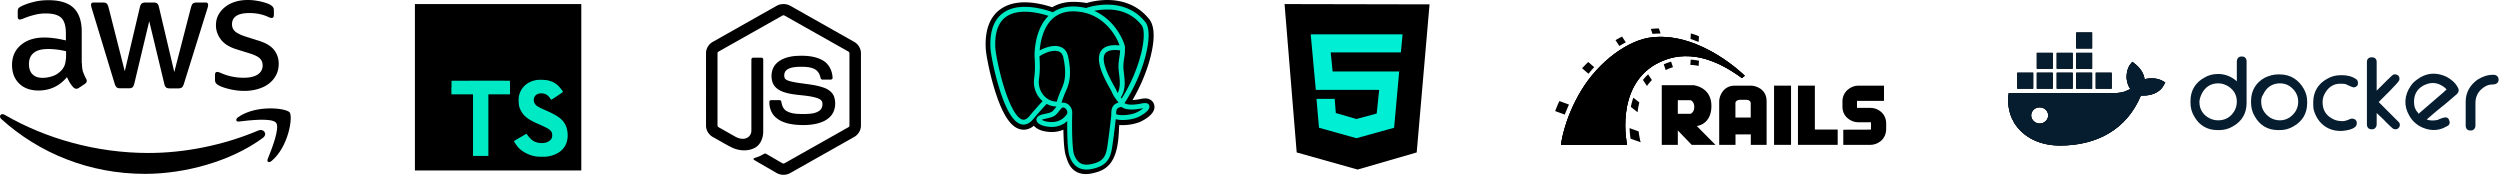 <svg xmlns="http://www.w3.org/2000/svg" width="615" height="43" viewBox="0 0 615 43"><defs><clipPath id="1wxha"><path d="M504.96 16.9h-3.9V13h3.9zm4.9 0h-3.9V13h3.9zm-9.7 4.9h-3.9v-3.9h3.9zm9.7 0h-3.9v-3.9h3.9zm-4.9 0h-3.9v-3.9h3.9zm14.5 0h-3.9v-3.9h3.9zm-4.8-9.9h-3.9V8h3.9zm0 5h-3.9V13h3.9zm0 4.9h-3.9v-3.9h3.9zm17.5-1.8l.5.3-.3.5c-1.1 2.2-3.4 2.8-5.7 2.7-3.5 8.4-10.9 12.3-19.9 12.3-4.7 0-9-1.8-11.4-5.8v-.1l-.4-.7c-.8-1.8-1.1-3.8-.9-5.7l.1-.6h25.9c.9 0 1.8-.1 2.7-.4.4-.2.9-.4 1.3-.6-.5-.7-.8-1.6-.9-2.5-.1-1.2.2-2.8 1-3.7l.4-.5.5.4c1.3 1 2.3 2.3 2.5 3.9 1.5-.4 3.3-.3 4.6.5zm-28.3 8.4c0-1.1-.9-2-2.1-2-1.2 0-2.1.9-2.1 2s1 2 2.1 2 2.1-.9 2.1-2z"/></clipPath></defs><g><g><g><g><path d="M60.166 22.36a15.74 15.74 0 0 1-3.663-.428c-1.19-.285-2.117-.595-2.735-.951-.381-.215-.643-.452-.738-.666a1.68 1.68 0 0 1-.143-.667v-1.213c0-.5.19-.737.548-.737.142 0 .285.024.428.071.143.048.357.143.594.238.81.357 1.69.642 2.617.833.952.19 1.88.285 2.83.285 1.5 0 2.665-.262 3.474-.785.809-.523 1.237-1.284 1.237-2.26 0-.666-.214-1.213-.642-1.665-.429-.452-1.237-.856-2.403-1.237l-3.45-1.07c-1.736-.547-3.02-1.356-3.805-2.427-.785-1.046-1.19-2.212-1.19-3.449 0-.999.214-1.879.643-2.64.428-.761.999-1.427 1.712-1.95.714-.548 1.523-.952 2.474-1.238C58.906.12 59.904 0 60.952 0c.523 0 1.07.024 1.593.095.547.071 1.047.167 1.546.262.476.119.928.238 1.356.38.429.143.762.286 1 .428.333.19.57.381.713.595.143.19.214.452.214.785v1.118c0 .5-.19.761-.547.761-.19 0-.5-.095-.904-.285-1.356-.619-2.878-.928-4.567-.928-1.356 0-2.426.214-3.164.666-.737.452-1.118 1.142-1.118 2.117 0 .666.238 1.237.714 1.69.476.451 1.356.903 2.616 1.308l3.378 1.07c1.713.547 2.95 1.308 3.687 2.284.738.975 1.095 2.093 1.095 3.33 0 1.023-.215 1.95-.619 2.76-.428.808-.999 1.522-1.736 2.093-.738.594-1.618 1.022-2.64 1.332-1.071.333-2.19.5-3.402.5zM29.6 21.718c-.428 0-.713-.071-.904-.238-.19-.143-.356-.476-.5-.928l-5.59-18.387c-.142-.476-.213-.785-.213-.952 0-.38.19-.595.57-.595h2.332c.452 0 .761.072.928.238.19.143.333.476.475.928l3.997 15.747 3.71-15.747c.12-.476.262-.785.452-.928.19-.142.524-.238.952-.238h1.903c.452 0 .761.072.951.238.19.143.357.476.452.928l3.759 15.938 4.115-15.938c.143-.476.31-.785.476-.928.19-.142.5-.238.928-.238h2.212c.38 0 .595.19.595.595 0 .119-.024.238-.048.38a3.384 3.384 0 0 1-.167.595l-5.732 18.388c-.143.476-.31.785-.5.928-.19.143-.5.238-.904.238h-2.046c-.451 0-.76-.072-.951-.238-.19-.167-.357-.476-.452-.952L36.712 5.21l-3.663 15.32c-.12.475-.262.785-.452.951-.19.167-.524.238-.952.238zm-19.101-2.57c.785 0 1.594-.142 2.45-.427.856-.286 1.618-.809 2.26-1.523.38-.452.666-.951.809-1.522a8.54 8.54 0 0 0 .238-2.07v-.999c-.69-.166-1.428-.309-2.189-.404a17.924 17.924 0 0 0-2.236-.143c-1.594 0-2.76.31-3.544.952-.785.642-1.166 1.546-1.166 2.735 0 1.118.286 1.95.88 2.522.571.594 1.404.88 2.498.88zm9.658-3.615c0 .88.095 1.594.261 2.117.19.524.429 1.095.762 1.713.119.19.166.38.166.547 0 .238-.143.476-.452.714l-1.498.999c-.215.143-.429.214-.619.214-.238 0-.476-.119-.714-.333a7.36 7.36 0 0 1-.856-1.118 18.414 18.414 0 0 1-.737-1.404c-1.856 2.189-4.187 3.283-6.994 3.283-1.998 0-3.592-.57-4.757-1.713-1.166-1.141-1.76-2.664-1.76-4.567 0-2.022.713-3.663 2.164-4.9C6.573 9.848 8.5 9.229 10.95 9.229c.809 0 1.641.072 2.521.19.88.12 1.784.31 2.736.524V8.207c0-1.808-.38-3.069-1.118-3.806-.761-.738-2.046-1.095-3.877-1.095-.833 0-1.69.096-2.57.31-.88.214-1.736.475-2.569.808-.38.167-.666.262-.832.31a1.459 1.459 0 0 1-.38.071c-.334 0-.5-.238-.5-.737V2.902c0-.38.047-.666.166-.833.12-.166.333-.333.666-.5C6.026 1.143 7.025.786 8.191.5 9.356.19 10.593.047 11.9.047c2.831 0 4.9.643 6.233 1.927 1.308 1.285 1.974 3.235 1.974 5.852v7.707z"/></g><g><g><path d="M64.662 33.921c-7.826 5.78-19.196 8.849-28.973 8.849-13.702 0-26.047-5.067-35.372-13.488-.738-.666-.071-1.57.809-1.046 10.086 5.852 22.527 9.396 35.396 9.396 8.682 0 18.22-1.808 26.999-5.519 1.308-.595 2.426.857 1.141 1.808z"/></g><g><path d="M67.921 30.21c-.999-1.284-6.613-.618-9.158-.31-.761.096-.88-.57-.19-1.07 4.472-3.14 11.822-2.236 12.679-1.189.856 1.07-.238 8.42-4.425 11.941-.642.548-1.26.262-.975-.451.951-2.355 3.068-7.66 2.07-8.92z"/></g></g></g><g><g><path d="M426.914 28.906v-3.559s0-.802 1.255-.802h1.378c1.11 0 1.131.802 1.131.802v3.559zm-.164-7.837c-2.86 0-3.826 2.592-3.826 3.826v10.737h4.01V33.06h3.765v2.57h3.888V24.896c0-3.126-2.839-3.826-3.826-3.826zm-14.008 6.932v-3.353h3.168s.885.33.885 1.666c0 1.337-.905 1.687-.905 1.687zm4.67 3.003s3.6-.309 3.6-4.957c0-4.649-4.361-5.08-4.361-5.08h-7.858v14.665h3.95v-3.538l3.414 3.538h5.841zm36.036.905v3.723h6.726c1.378 0 3.744-1.008 3.826-3.826v-1.44c0-2.406-1.975-3.826-3.826-3.826h-3.353v-1.727h6.644v-3.744h-6.376c-1.646 0-3.847 1.358-3.847 3.888v1.296c0 2.53 2.18 3.825 3.847 3.825 4.628.02-1.11 0 3.167 0v1.81"/></g><g><path d="M436.417 35.632V21.069h4.176v14.563z"/></g><g><path d="M446.455 31.868V21.069H442.3V35.632h9.77v-3.764z"/></g><g><path d="M384.008 35.632h16.25s-3.107-14.172 7.178-19.91c2.242-1.09 9.38-5.163 21.062 3.475.37-.308.72-.555.72-.555S418.522 7.967 406.613 9.16c-5.986.535-13.35 5.985-17.669 13.184-4.32 7.2-4.936 13.288-4.936 13.288z"/></g><g><path d="M384.008 35.632h16.25s-3.107-14.172 7.178-19.91c2.242-1.09 9.38-5.163 21.062 3.475.37-.308.72-.555.72-.555S418.522 7.967 406.613 9.16c-5.986.535-13.35 5.985-17.669 13.184-4.32 7.2-4.936 13.288-4.936 13.288z"/></g><g><path d="M417.864 10.312l.082-1.378c-.185-.103-.699-.35-1.995-.72l-.082 1.357c.679.226 1.337.473 1.995.74zm-33.856 25.32h16.25s-3.107-14.172 7.178-19.91c2.242-1.09 9.38-5.163 21.062 3.475.37-.308.72-.555.72-.555S418.522 7.967 406.613 9.16c-6.006.535-13.37 5.985-17.69 13.184-4.319 7.2-4.915 13.288-4.915 13.288z"/></g><g><path d="M403.096 32.32c.123.967.308 1.872.493 2.674l-2.468-.884a20.895 20.895 0 0 1-.247-2.592zm-18.163-4.134l-2.365-.864a53.21 53.21 0 0 1 1.028-2.468l2.366.864c-.33.76-.761 1.769-1.029 2.468zm7.24-11.663zm0 0c-.493.515-.966 1.07-1.398 1.625l-1.584-1.357c.473-.514.987-1.029 1.522-1.543zm9.627 7.508l1.48 1.173c-.205.802-.349 1.604-.431 2.406l-1.666-1.316c.164-.74.35-1.502.617-2.263zm2.365-4.36c.37-.474.802-.947 1.276-1.379l.925 1.4c-.452.472-.864.945-1.213 1.46l-.988-1.482zm-5.8-8.351l-.946-1.44c.555-.33 1.09-.617 1.604-.885l.926 1.42c-.535.267-1.05.575-1.584.905zm12.732 3.846l.452 1.357c-.596.186-1.193.432-1.789.72l-.473-1.419c.514-.226 1.11-.452 1.81-.658zM408.3 8.255c-.597 0-1.193.02-1.79.082l-.39-1.213A16.413 16.413 0 0 1 408.093 7l.411 1.255h-.205zm9.646 6.685l-.082 1.275a11.47 11.47 0 0 0-2.036-.247l.082-1.296c.658.041 1.337.124 2.036.268z"/></g></g><g><g><path d="M191.017 1.448a3.522 3.522 0 0 1 3.439 0c5.234 2.958 10.47 5.911 15.705 8.87.984.555 1.642 1.651 1.632 2.785V30.9c.008 1.181-.716 2.303-1.754 2.845-5.218 2.942-10.433 5.887-15.65 8.828-1.062.608-2.446.561-3.476-.096-1.564-.907-3.13-1.81-4.695-2.715-.32-.19-.68-.343-.906-.652.2-.27.557-.303.846-.42.653-.208 1.253-.541 1.853-.865.152-.103.337-.064.482.03 1.338.766 2.663 1.555 4.006 2.315.286.165.576-.054.82-.19 5.12-2.894 10.247-5.777 15.366-8.672a.508.508 0 0 0 .279-.5c.003-5.87 0-11.742.002-17.612a.55.55 0 0 0-.328-.55c-5.2-2.928-10.396-5.86-15.595-8.789a.542.542 0 0 0-.612 0c-5.199 2.929-10.395 5.864-15.593 8.792a.544.544 0 0 0-.33.547v17.613a.498.498 0 0 0 .283.494c1.387.787 2.776 1.568 4.164 2.352.782.42 1.743.67 2.604.348a1.975 1.975 0 0 0 1.28-1.856c.006-5.836-.005-11.673.004-17.508-.019-.26.227-.473.48-.45a87.367 87.367 0 0 1 2 .003c.278-.007.47.272.435.533-.003 5.874.007 11.747-.005 17.62.002 1.565-.64 3.268-2.089 4.034-1.783.924-3.988.728-5.75-.158-1.525-.761-2.981-1.66-4.48-2.475-1.04-.54-1.76-1.665-1.753-2.846V13.103c-.011-1.158.673-2.273 1.688-2.82 5.217-2.943 10.433-5.89 15.648-8.835z"/></g><g><path d="M195.568 13.775c2.276-.146 4.711-.086 6.759 1.034 1.585.86 2.463 2.662 2.491 4.423-.044.238-.292.369-.519.352-.66 0-1.32.01-1.98-.004-.28.01-.443-.248-.478-.495-.19-.843-.65-1.677-1.443-2.084-1.217-.61-2.629-.579-3.956-.566-.97.052-2.012.135-2.833.705-.63.432-.821 1.304-.596 2.005.212.504.793.667 1.27.817 2.741.717 5.647.646 8.336 1.59 1.114.384 2.203 1.132 2.584 2.298.499 1.562.28 3.43-.831 4.685-.902 1.032-2.215 1.594-3.525 1.899-1.742.388-3.55.398-5.32.226-1.663-.19-3.394-.627-4.679-1.76-1.098-.954-1.634-2.44-1.58-3.874.012-.242.253-.411.485-.391a98.42 98.42 0 0 1 1.994 0c.266-.018.463.211.476.461.123.803.425 1.646 1.125 2.122 1.35.871 3.046.812 4.593.836 1.282-.057 2.72-.074 3.766-.921.552-.483.715-1.292.566-1.987-.161-.587-.775-.86-1.303-1.04-2.707-.856-5.645-.545-8.325-1.513-1.088-.385-2.14-1.112-2.559-2.23-.583-1.582-.316-3.54.912-4.752 1.198-1.205 2.927-1.67 4.57-1.836z"/></g></g><g><g><path d="M102.067 21.467V1H143v40.933h-40.933"/></g><g><path fill="#00e9c5" d="M134.957 19.83a4.955 4.955 0 0 1 2.558 1.463c.379.409.941 1.125.982 1.31 0 .061-1.77 1.258-2.845 1.923-.04.031-.204-.143-.368-.409-.532-.757-1.074-1.085-1.924-1.146-1.228-.082-2.046.563-2.046 1.637 0 .328.06.512.184.778.276.563.788.9 2.374 1.596 2.927 1.26 4.196 2.088 4.963 3.275.87 1.33 1.064 3.418.481 4.984-.655 1.709-2.251 2.865-4.533 3.244-.717.123-2.354.102-3.122-.031-1.637-.307-3.203-1.126-4.165-2.18-.378-.409-1.105-1.504-1.064-1.576l.39-.245 1.534-.89 1.156-.676.267.358c.337.532 1.094 1.249 1.535 1.494 1.33.686 3.11.594 3.99-.204.38-.348.543-.717.543-1.228 0-.471-.072-.686-.307-1.044-.328-.45-.983-.819-2.825-1.638-2.118-.9-3.018-1.473-3.857-2.353-.481-.532-.922-1.361-1.126-2.047-.154-.593-.205-2.046-.062-2.63.44-2.046 1.986-3.48 4.196-3.888.716-.144 2.405-.082 3.111.102zm-23.885 1.719V19.87l7.163-.03c3.94 0 7.184.01 7.184.04.041.021.041.768.041 1.689v1.637h-5.321v15.146h-3.776V23.206h-5.322v-1.668z"/></g></g><g><g><path d="M318.986 37.499L316 1l35.667.073-3.158 36.426-14.541 4.21z"/></g><g><path fill="#00efd4" d="M344.617 12.897l.416-4.455h-22.595l1.248 13.66h15.594l-.612 5.825-4.993 1.347-5.068-1.47-.269-3.475h-4.48l.612 7.099 9.204 2.57 9.278-2.57 1.248-13.855h-16.376l-.465-4.676z"/></g></g><g><g><g><path d="M283.89 25.65c-.25-.756-.904-1.283-1.75-1.409-.398-.06-.855-.034-1.395.077-.942.195-1.64.269-2.15.283 1.924-3.25 3.49-6.957 4.39-10.445 1.458-5.642.68-8.212-.23-9.374-2.409-3.077-5.922-4.73-10.16-4.78-2.262-.028-4.246.418-5.282.739-.964-.17-2-.265-3.088-.283-2.04-.032-3.84.412-5.38 1.326a24.529 24.529 0 0 0-3.8-.954c-3.714-.61-6.708-.135-8.898 1.413-2.652 1.873-3.881 5.127-3.654 9.673.073 1.443.88 5.834 2.15 9.998.731 2.394 1.51 4.381 2.316 5.908 1.143 2.166 2.366 3.441 3.739 3.899.769.256 2.167.436 3.637-.789.187.226.435.45.765.659.42.264.932.48 1.444.608 1.844.46 3.572.346 5.046-.3.009.261.016.512.021.728.01.35.02.695.033 1.017.087 2.175.235 3.866.674 5.049.024.065.056.164.09.27.219.67.585 1.79 1.515 2.668.964.91 2.13 1.189 3.197 1.189.535 0 1.046-.07 1.494-.166 1.597-.343 3.41-.864 4.723-2.732 1.24-1.766 1.844-4.427 1.953-8.618l.04-.34.025-.221.293.026.075.005c1.627.074 3.615-.271 4.837-.839.965-.447 4.058-2.08 3.33-4.285"/></g><g><path d="M281.109 26.079c-4.837.997-5.17-.64-5.17-.64 5.107-7.577 7.242-17.196 5.4-19.55-5.026-6.421-13.726-3.384-13.871-3.306l-.047.009a17.249 17.249 0 0 0-3.227-.336c-2.188-.036-3.848.573-5.108 1.529 0 0-15.52-6.394-14.798 8.04.154 3.072 4.402 23.236 9.468 17.145 1.852-2.227 3.642-4.11 3.642-4.11.888.59 1.952.892 3.067.784l.087-.074a3.38 3.38 0 0 0 .035.867c-1.306 1.458-.922 1.714-3.531 2.252-2.64.544-1.09 1.512-.077 1.766 1.228.307 4.068.741 5.987-1.945l-.076.307c.511.41.87 2.664.81 4.708-.06 2.044-.1 3.447.302 4.543.404 1.096.805 3.563 4.235 2.828 2.866-.614 4.352-2.206 4.558-4.861.147-1.888.479-1.609.5-3.296l.266-.799c.307-2.559.049-3.384 1.814-3l.43.038c1.299.059 3-.21 3.998-.674 2.15-.997 3.425-2.663 1.305-2.225"/></g><g><path d="M274.433 13.211c-.041-.298-.571-.383-1.074-.313-.502.07-.989.297-.948.595.032.232.451.629.947.629a.905.905 0 0 0 .127-.01c.331-.045.574-.255.69-.376.175-.185.277-.391.258-.525m-14.438-.012c-.436-.06-.831-.005-1.03.147a.378.378 0 0 0-.157.251c-.025.18.1.379.178.481.219.29.539.49.855.533.046.007.092.01.137.01.528 0 1.008-.411 1.05-.714.053-.38-.499-.634-1.033-.708"/></g><g><path fill="#00e9c5" d="M279.517 27.702c-.692.321-1.852.562-2.953.614-1.217.057-1.836-.136-1.982-.255-.068-1.406.455-1.553 1.009-1.708.087-.025.172-.048.254-.077.05.041.107.083.168.123.977.645 2.721.715 5.183.207l.027-.006c-.332.31-.9.727-1.706 1.102zm-11.075 12.674c-2.654.569-3.593-.785-4.212-2.333-.4-1-.596-5.505-.457-10.48a.6.6 0 0 0-.026-.191 2.51 2.51 0 0 0-.074-.352c-.207-.724-.712-1.33-1.318-1.58-.24-.1-.682-.283-1.213-.147.113-.467.31-.993.522-1.564l.09-.24c.1-.27.226-.55.36-.847.72-1.602 1.708-3.795.636-8.751-.401-1.856-1.742-2.763-3.773-2.552-1.219.126-2.333.617-2.889.9-.12.06-.229.118-.33.175.154-1.87.74-5.365 2.933-7.577 1.38-1.392 3.219-2.08 5.46-2.042 4.413.072 7.243 2.337 8.84 4.225 1.377 1.626 2.122 3.264 2.42 4.148-2.237-.227-3.759.214-4.53 1.317-1.678 2.398.918 7.053 2.166 9.29.229.41.426.765.488.916.406.984.932 1.642 1.316 2.121.118.147.232.29.319.414-.678.196-1.894.647-1.784 2.903-.089 1.132-.725 6.431-1.048 8.304-.427 2.473-1.337 3.394-3.896 3.943zM257.09 29.813a2.65 2.65 0 0 1-.8-.344c.146-.068.404-.161.853-.253 2.169-.447 2.504-.762 3.235-1.69.168-.214.358-.455.621-.75.393-.439.572-.364.897-.23.264.11.52.44.625.804.049.172.104.498-.077.751-1.528 2.14-3.754 2.112-5.354 1.712zm-.173-6.164c-1.061-1.107-1.543-2.647-1.322-4.226.309-2.21.195-4.136.133-5.17-.008-.145-.016-.272-.02-.372.5-.443 2.815-1.684 4.467-1.305.754.172 1.213.685 1.404 1.568.988 4.57.13 6.475-.558 8.006-.142.316-.277.614-.391.922l-.089.238c-.225.603-.434 1.164-.563 1.696-1.129-.004-2.226-.486-3.06-1.357zm-3.656 4.878c-.96 1.154-1.622.933-1.84.86-1.42-.473-3.067-3.474-4.52-8.233-1.256-4.117-1.99-8.258-2.049-9.419-.183-3.671.707-6.23 2.646-7.606 3.156-2.237 8.344-.898 10.429-.219-.03.03-.062.058-.091.088-3.421 3.455-3.34 9.357-3.332 9.718 0 .14.012.337.028.608.059.993.168 2.84-.125 4.933-.271 1.944.328 3.848 1.645 5.222.135.14.277.274.425.401a87.987 87.987 0 0 0-3.216 3.647zm19.415-26.186c3.47.076 6.214 1.374 8.157 3.857 1.49 1.905-.15 10.57-4.902 18.047l-.144-.182-.06-.075c1.228-2.027.988-4.033.774-5.812-.088-.73-.17-1.42-.15-2.067.022-.686.113-1.275.2-1.844.109-.701.218-1.427.188-2.283a.946.946 0 0 0 .02-.321c-.077-.82-1.014-3.276-2.923-5.499-1.045-1.215-2.568-2.576-4.647-3.493a15.67 15.67 0 0 1 3.487-.328zm2.87 10.048c-.01.593-.092 1.132-.179 1.694-.093.604-.19 1.23-.214 1.988-.024.738.069 1.506.158 2.248.18 1.5.365 3.043-.35 4.566a5.938 5.938 0 0 1-.318-.652c-.089-.215-.282-.562-.55-1.041-1.04-1.866-3.477-6.237-2.23-8.02.372-.531 1.315-1.077 3.682-.783zm7.172 13.576c-.184-.557-.778-.737-1.764-.533-2.928.604-3.977.186-4.321-.068 2.276-3.467 4.148-7.658 5.158-11.569.479-1.852.743-3.572.765-4.975.024-1.539-.239-2.67-.78-3.36-2.179-2.785-5.378-4.28-9.25-4.32-2.662-.03-4.911.651-5.347.843a13.33 13.33 0 0 0-3.01-.387c-1.997-.032-3.725.446-5.155 1.422a23.017 23.017 0 0 0-4.19-1.1c-3.395-.546-6.092-.132-8.017 1.232-2.297 1.627-3.357 4.536-3.152 8.645.07 1.383.857 5.636 2.1 9.71 1.637 5.36 3.416 8.395 5.287 9.02.22.072.472.123.75.123.683 0 1.52-.308 2.391-1.355a86.166 86.166 0 0 1 3.295-3.728 5.309 5.309 0 0 0 2.37.638l.006.064c-.142.17-.281.342-.418.517-.572.727-.691.878-2.535 1.258-.525.108-1.918.395-1.938 1.372-.022 1.066 1.647 1.514 1.837 1.562.662.166 1.3.248 1.91.248 1.48 0 2.782-.487 3.824-1.428-.032 3.803.126 7.55.583 8.692.374.935 1.287 3.22 4.173 3.22.424 0 .89-.05 1.403-.16 3.012-.646 4.32-1.977 4.826-4.912.27-1.568.735-5.314.954-7.323.461.144 1.055.21 1.697.21 1.338 0 2.883-.285 3.852-.734 1.088-.506 3.052-1.746 2.696-2.824z"/></g></g></g><g><g><path fill="#061d2f" d="M504.96 16.9h-3.9V13h3.9zm4.9 0h-3.9V13h3.9zm-9.7 4.9h-3.9v-3.9h3.9zm9.7 0h-3.9v-3.9h3.9zm-4.9 0h-3.9v-3.9h3.9zm14.5 0h-3.9v-3.9h3.9zm-4.8-9.9h-3.9V8h3.9zm0 5h-3.9V13h3.9zm0 4.9h-3.9v-3.9h3.9zm17.5-1.8l.5.3-.3.5c-1.1 2.2-3.4 2.8-5.7 2.7-3.5 8.4-10.9 12.3-19.9 12.3-4.7 0-9-1.8-11.4-5.8v-.1l-.4-.7c-.8-1.8-1.1-3.8-.9-5.7l.1-.6h25.9c.9 0 1.8-.1 2.7-.4.4-.2.9-.4 1.3-.6-.5-.7-.8-1.6-.9-2.5-.1-1.2.2-2.8 1-3.7l.4-.5.5.4c1.3 1 2.3 2.3 2.5 3.9 1.5-.4 3.3-.3 4.6.5zm-28.3 8.4c0-1.1-.9-2-2.1-2-1.2 0-2.1.9-2.1 2s1 2 2.1 2 2.1-.9 2.1-2z"/></g><g><g><path d="M504.96 16.9h-3.9V13h3.9zm4.9 0h-3.9V13h3.9zm-9.7 4.9h-3.9v-3.9h3.9zm9.7 0h-3.9v-3.9h3.9zm-4.9 0h-3.9v-3.9h3.9zm14.5 0h-3.9v-3.9h3.9zm-4.8-9.9h-3.9V8h3.9zm0 5h-3.9V13h3.9zm0 4.9h-3.9v-3.9h3.9zm17.5-1.8l.5.3-.3.5c-1.1 2.2-3.4 2.8-5.7 2.7-3.5 8.4-10.9 12.3-19.9 12.3-4.7 0-9-1.8-11.4-5.8v-.1l-.4-.7c-.8-1.8-1.1-3.8-.9-5.7l.1-.6h25.9c.9 0 1.8-.1 2.7-.4.4-.2.9-.4 1.3-.6-.5-.7-.8-1.6-.9-2.5-.1-1.2.2-2.8 1-3.7l.4-.5.5.4c1.3 1 2.3 2.3 2.5 3.9 1.5-.4 3.3-.3 4.6.5zm-28.3 8.4c0-1.1-.9-2-2.1-2-1.2 0-2.1.9-2.1 2s1 2 2.1 2 2.1-.9 2.1-2z"/></g><g clip-path="url(#1wxha)"><path fill="#061d2f" d="M444.26-14.6h1274.8v151.4H444.26z"/></g></g><g><path fill="#061d2f" d="M550.26 20v-4.9c0-.6.4-1.2 1.1-1.2h.2c.7 0 1.1.5 1.1 1.2v10.3c0 2.5-1.2 4.5-3.4 5.7-1 .6-2.1.9-3.3.9h-.5c-2.5 0-4.5-1.2-5.7-3.4-.6-1-.9-2.1-.9-3.3v-.5c0-2.5 1.2-4.5 3.4-5.7 1-.6 2.1-.9 3.3-.9h.5c1.5.1 3 .7 4.2 1.8zm-9.2 5.1c0 1.8.9 3.2 2.5 4 .6.3 1.3.5 2.1.5 1.8 0 3.1-.8 4-2.3.4-.7.6-1.5.6-2.3 0-1.6-.7-2.8-2-3.7-.8-.5-1.6-.8-2.6-.8-1.9 0-3.3 1-4.1 2.7-.3.7-.5 1.3-.5 1.9zm19.4-6.8h.3c2.7 0 4.7 1.3 6 3.6.5.9.8 1.9.8 3v.5c0 2.5-1.2 4.5-3.4 5.7-1 .6-2.1.9-3.3.9h-.5c-2.5 0-4.5-1.2-5.7-3.4-.6-1-.9-2.1-.9-3.3v-.5c0-2.5 1.2-4.5 3.4-5.7 1.1-.5 2.1-.8 3.3-.8zm-4.2 6.8c0 1.7.9 3 2.3 3.9.7.4 1.5.6 2.3.6 1.7 0 3-.9 3.9-2.3.4-.7.6-1.5.6-2.3 0-1.6-.8-2.9-2.1-3.8-.7-.5-1.6-.7-2.4-.7-1.9 0-3.3 1-4.1 2.7-.5.7-.5 1.3-.5 1.9zm21-4.3c-.3-.2-1-.2-1.4-.2-1.9-.1-3.3 1-4.1 2.7-.3.6-.4 1.2-.4 1.9 0 2 1 3.4 2.8 4.2.6.3 1.5.4 2.2.4.6 0 1.5-.4 2-.6h.5c.5.1.9.4.9 1v.2c0 1.4-2.6 1.7-3.5 1.8-3.4.2-6-1.7-7-4.9-.2-.6-.2-1.1-.2-1.7v-.5c0-2.5 1.2-4.5 3.4-5.7 1-.6 2.1-.9 3.3-.9h.5c1.2 0 2.4.3 3.4 1l.2.2c.1.2.2.4.2.6v.2c0 .6-.4.9-1 1h-.1c-.7-.2-1.5-.6-1.7-.7zm7.4 1.5l2.7-2.7c.3-.2 1.2-1.3 1.6-1.3h.4c.5.1.9.4.9 1v.2c0 .4-.5.8-.7 1.1-.5.6-1.1 1.1-1.6 1.7l-2.8 2.8 5 5c.1.2.2.3.2.5v.3c-.1.5-.5.9-1 .9h-.2c-.4 0-.8-.4-1.1-.7-.5-.5-1.1-1-1.6-1.6l-1.8-1.7v2.8c0 .6-.4 1.2-1.1 1.2h-.2c-.7 0-1.1-.5-1.1-1.2V15.2c0-.6.4-1.1 1.1-1.1h.2c.7 0 1.1.5 1.1 1.1zm28.6-3.9h.2c.7 0 1.2.5 1.2 1.2 0 1-.9 1.2-1.7 1.2-1 0-2 .6-2.7 1.3-.9.9-1.3 2-1.3 3.2v5.6c0 .6-.4 1.2-1.1 1.2h-.2c-.7 0-1.1-.5-1.1-1.2V25c0-2.3 1.1-4.1 2.9-5.4 1.3-.8 2.5-1.2 3.8-1.2zm-16.3 11c.8.3 1.8.3 2.7.1.4-.2 1.6-.7 2-.6h.2c.3.1.5.3.6.6.3.6.2 1.2-.4 1.5l-.2.1c-2.2 1.3-4.5 1.1-6.7-.1-1-.6-1.8-1.4-2.4-2.4l-.1-.2c-1.4-2.4-1.2-5 .4-7.3.5-.8 1.3-1.4 2.1-1.9l.3-.2c2.1-1.2 4.3-1.1 6.4-.1 1.1.6 2.1 1.4 2.7 2.5l.1.2c.5.8-.1 1.5-.8 2l-2.1 1.8c-1.8 1.4-3.3 2.7-4.8 4zm-2-1.4c1.7-1.5 3.4-2.9 5.1-4.4.6-.5 1.2-1 1.8-1.6-.5-.6-1.2-1-1.9-1.3-1.3-.5-2.6-.3-3.9.4-1.6.9-2.3 2.4-2.2 4.2 0 .7.2 1.4.6 2 .3.3.4.5.5.7"/></g></g></g></g></svg>